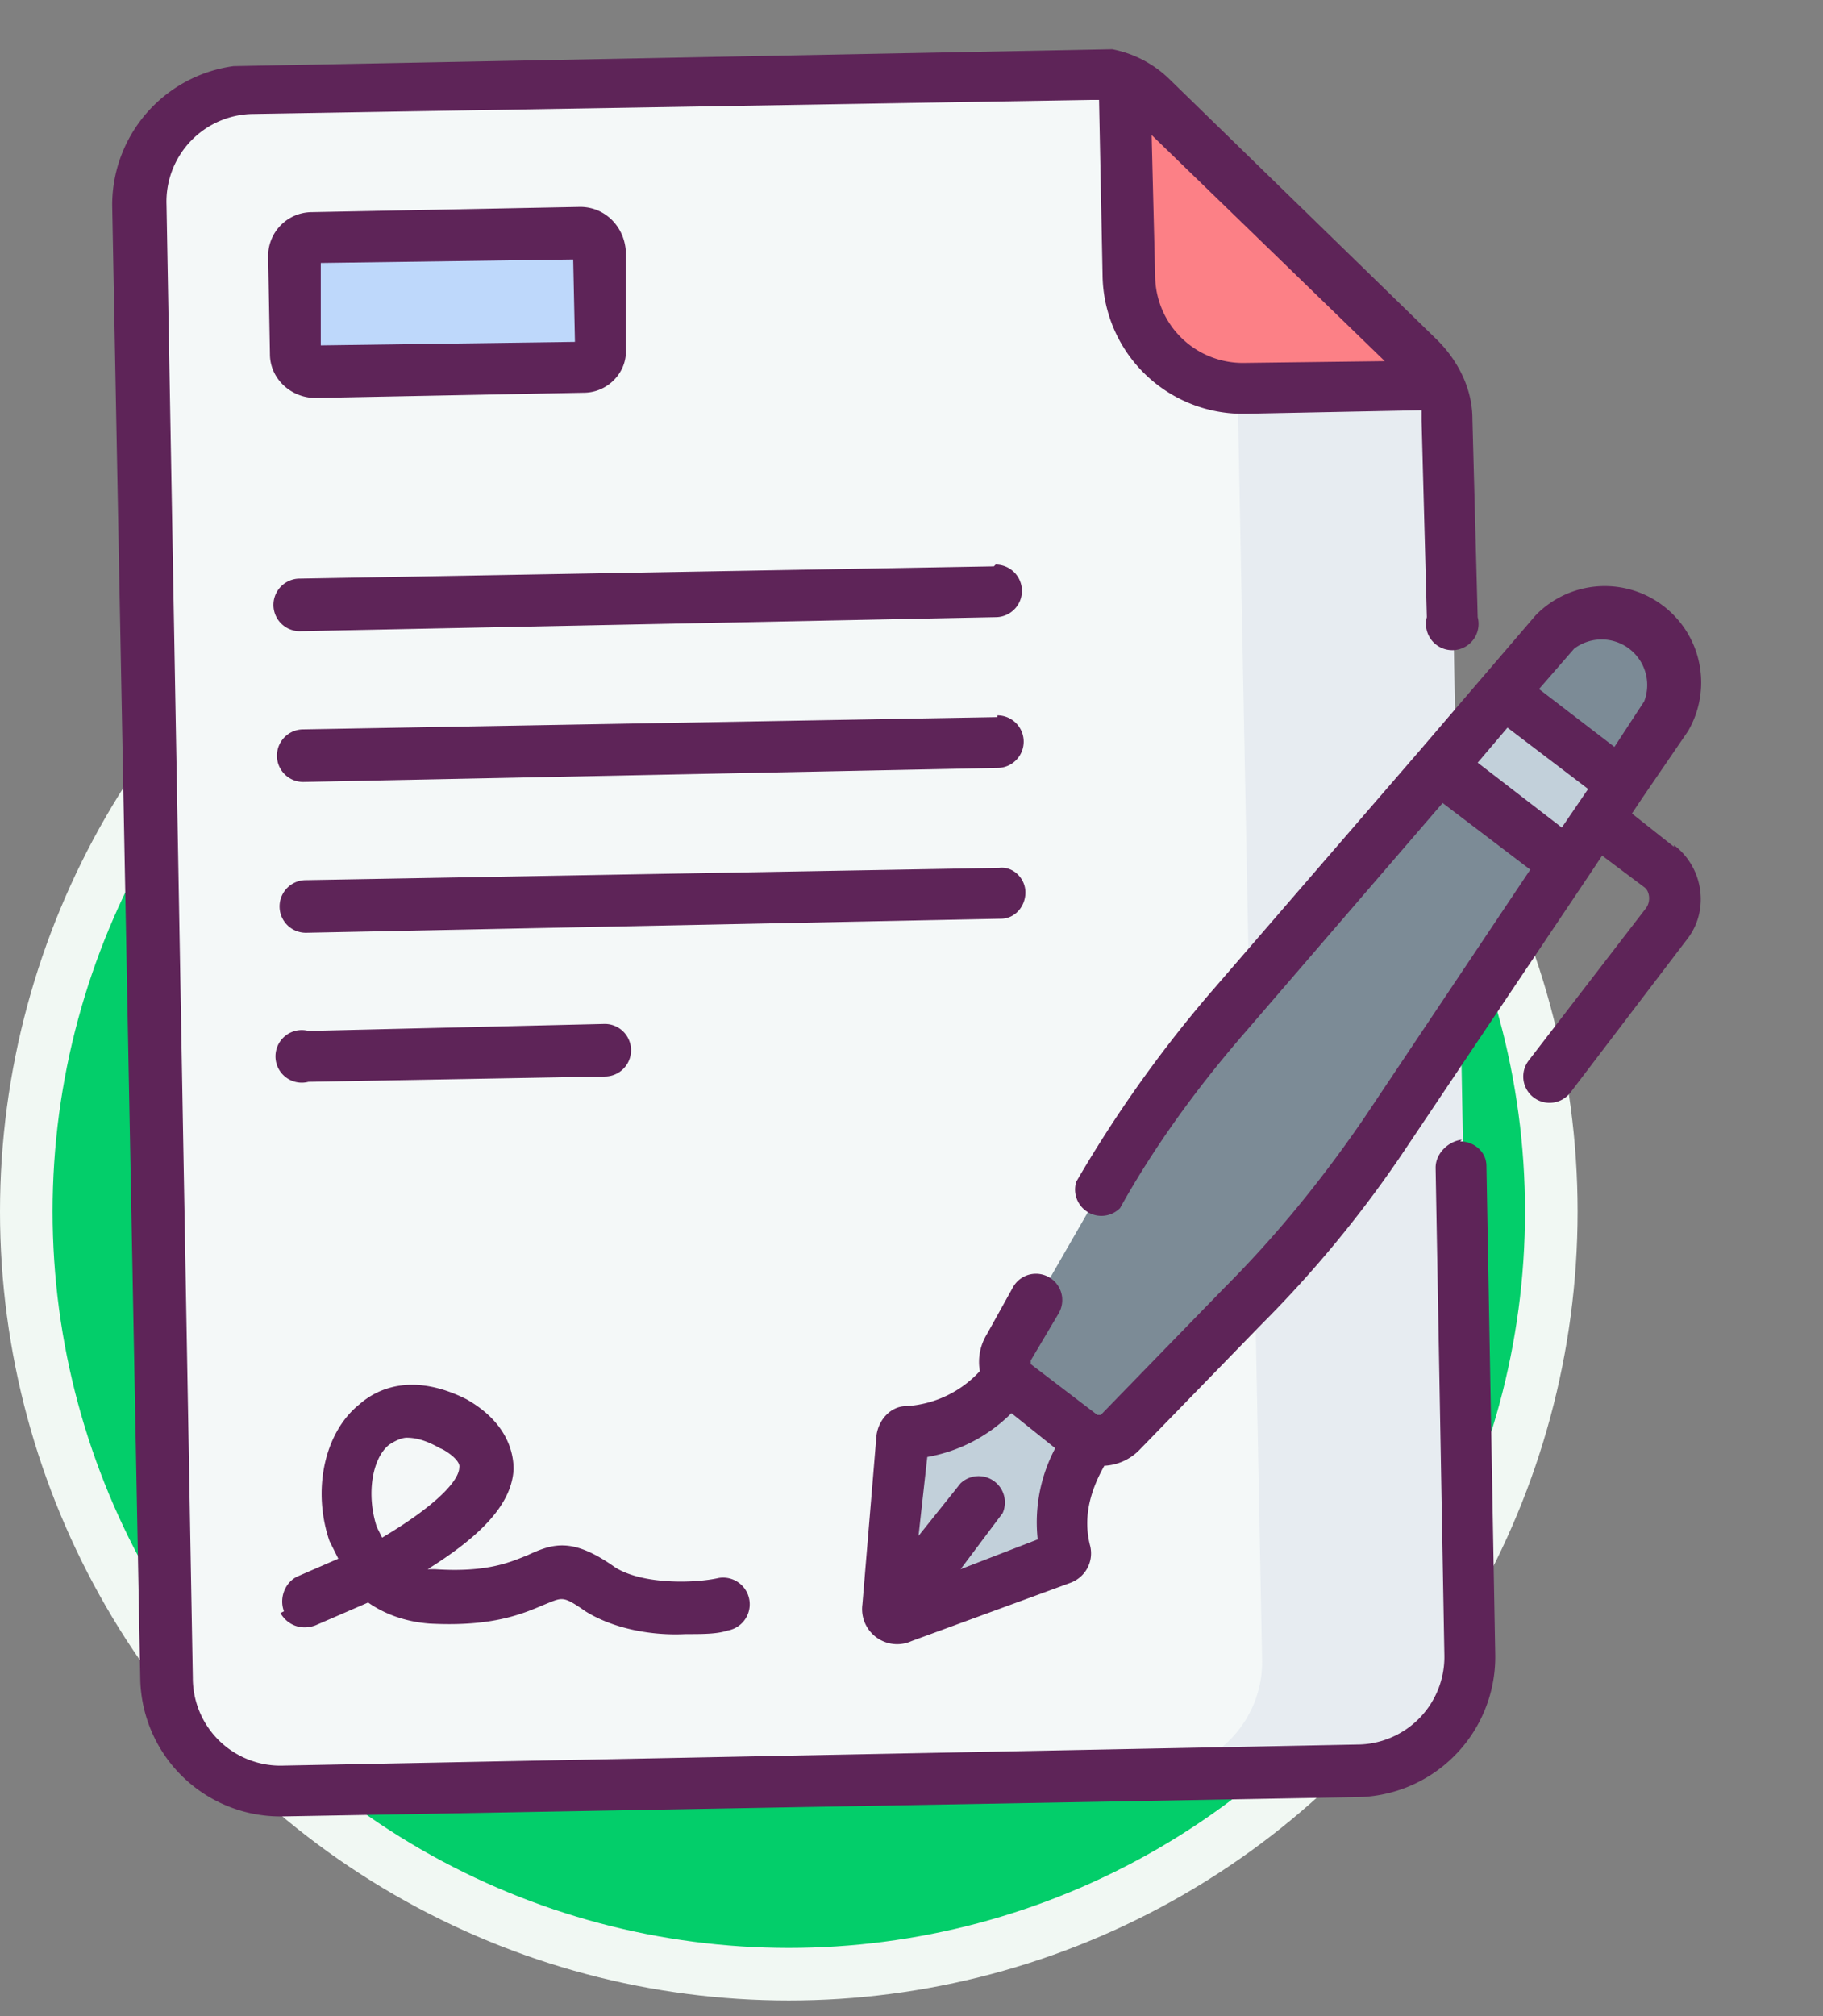 <svg xmlns="http://www.w3.org/2000/svg" fill="none" viewBox="0 0 104 115">
  <rect x="0" y="0" width="104" height="115" fill="#808080" stroke="none"/>
  <defs/>
  <g id="transparencia">
    <circle id="Ellipse 18" cx="45" cy="69.1" r="43.5" fill="#03CE6A" stroke="#F1F8F3" stroke-width="3"/>
    <g id="documento" clip-path="url(#clip0)">
      <path id="Vector" fill="#F4F8F8" d="M14.4 5c-3.6.1-6.5 3.1-6.4 6.7l1.5 84c.1 3.6 3 6.5 6.7 6.4l61.3-1.1c3.6 0 6.5-3 6.4-6.6l-1.3-70.5a5 5 0 00-1.5-3.4l-15.5-15a5 5 0 00-3.5-1.3L14.4 5z"/>
      <path id="Vector_2" fill="#E7ECF1" d="M71 22.1h-.4L72 94.6c.1 3.6-2.8 6.5-6.4 6.6l12-.2c3.6 0 6.5-3 6.4-6.6l-1.3-70.5a5 5 0 00-.5-2l-11 .2z"/>
      <path id="Vector_3" fill="#FC8086" d="M81.1 20.5l-15.5-15a5 5 0 00-1.4-.9l.2 11.1c0 3.6 3 6.5 6.6 6.4l11.1-.2a5 5 0 00-1-1.4z"/>
      <g id="Group">
        <g id="Group_2">
          <path id="Vector_4" fill="#C2D0DA" d="M62.8 81.3l-4.6-3.5c-2 2.7-4.1 3.8-6.4 3.9-.2 0-.3.1-.3.3l-.9 9.6c0 .5.4.8.9.6l9-3.3c.2 0 .3-.2.2-.4-.5-2.2 0-4.5 2.1-7.2z"/>
          <g id="Group_3" fill="#7C8B96">
            <path id="Vector_5" d="M89.1 46.8l-4.4-3.3-2.6.2-12 14.1a70.8 70.8 0 00-7.5 10.4l-5 8.7c-.5.7-.3 1.6.4 2.1l3.7 2.9c.7.5 1.6.4 2.2-.2l7-7.2c3-3 5.7-6.3 8-9.8l10.5-15.4-.3-2.5z"/>
            <path id="Vector_6" d="M94.2 35.5a4 4 0 00-5.5.5l-3 3.5v2l4.7 3.7 2-.5 2.7-3.8a4 4 0 00-1-5.4z"/>
          </g>
        </g>
        <path id="Vector_7" fill="#C2D0DA" d="M82 43.7l7.4 5.6 3-4.6-6.7-5.2-3.6 4.2z"/>
      </g>
      <path id="Vector_8" fill="#BED8FB" d="M33.3 21l-15.4.2a1 1 0 01-1-1l-.1-5.6c0-.5.4-1 1-1l15.3-.3c.6 0 1 .4 1 1l.2 5.6c0 .6-.5 1-1 1z"/>
      <g id="Group 138" fill="#5E2458">
        <path id="Vector_9" d="M95.5 48.3l-2.4-1.9.6-.9 2.6-3.8a5.5 5.5 0 00-8.7-6.6l-3 3.5-3.6 4.2-12.1 14a72.5 72.5 0 00-7.5 10.6 1.5 1.5 0 002.5 1.5c2-3.6 4.5-7 7.2-10.1l11.2-13 5 3.8-9.5 14.2c-2.4 3.5-5 6.7-8 9.7l-7 7.2h-.2l-3.8-2.9v-.2l1.6-2.7a1.5 1.5 0 00-2.6-1.5l-1.5 2.7a3 3 0 00-.4 2.1 6.2 6.2 0 01-4.2 2c-.9 0-1.6.8-1.7 1.7l-.8 9.6a2 2 0 002.8 2.1l9-3.3c.9-.3 1.4-1.2 1.2-2.1-.4-1.5-.1-3 .8-4.6a3 3 0 002-.9l7-7.2c3-3 5.8-6.4 8.2-10L90.6 50l.8-1.2 2.4 1.8c.3.2.4.8.1 1.2l-6.7 8.7a1.5 1.5 0 102.4 1.8l6.7-8.8c1.2-1.6.9-4-.8-5.3zM54.8 89.5l2.4-3.2a1.5 1.5 0 00-2.4-1.7l-2.4 3 .5-4.5a9 9 0 004.8-2.5l2.5 2a9 9 0 00-1 5.2l-4.4 1.7zm35-52.5a2.6 2.6 0 014 3l-1.7 2.6-4.3-3.3 2-2.3zM86 41.5l4.6 3.5-1.5 2.2-4.8-3.7 1.7-2z"/>
        <path id="Vector_10" d="M16 92c.4.7 1.2 1 2 .7l3-1.3c1 .7 2.2 1.1 3.5 1.2 3.7.2 5.4-.6 6.6-1.1 1-.4 1-.5 2.3.4 1.6 1 3.8 1.4 5.7 1.3 1 0 1.8 0 2.4-.2A1.5 1.5 0 0041 90c-1.3.3-4.3.4-5.9-.6-2.4-1.7-3.5-1.4-5-.7-1 .4-2.3 1-5.3.8h-.4c3.2-2 4.8-3.8 4.9-5.7 0-1-.4-2.7-2.7-4-3.2-1.6-5.2-.5-6.1.3-2 1.6-2.7 4.9-1.7 7.8l.5 1-2.3 1c-.7.3-1.1 1.2-.8 2zm6.2-9.6c.3-.2.7-.4 1-.4.6 0 1.2.2 1.9.6.3.1 1.2.7 1.1 1.1 0 .7-1.2 2.1-4.4 4l-.3-.6c-.6-1.8-.3-3.9.7-4.7z"/>
        <path id="Vector_11" d="M56.7 32.3l-39.6.7a1.5 1.5 0 100 3l39.7-.8a1.5 1.5 0 100-3z"/>
        <path id="Vector_12" d="M56.9 40.9l-39.6.7a1.5 1.5 0 100 3l39.6-.8a1.5 1.5 0 100-3z"/>
        <path id="Vector_13" d="M58.5 50.9c0-.8-.7-1.5-1.5-1.4l-39.6.7a1.5 1.5 0 10.1 3l39.6-.8c.8 0 1.4-.7 1.4-1.5z"/>
        <path id="Vector_14" d="M17.7 61.7l16.8-.3a1.5 1.5 0 000-3l-16.9.4a1.5 1.5 0 100 2.9z"/>
        <path id="Vector_15" d="M83.4 65c-.8.1-1.5.8-1.5 1.6l.5 27.8a5 5 0 01-5 5.1l-61.2 1.2a5 5 0 01-5.2-5l-1.5-84a5 5 0 015-5.2l47.7-.8h.5l.2 10a8 8 0 008.2 7.9l10-.2v.6l.3 11.2a1.5 1.5 0 102.9 0L84 23.9c0-1.7-.8-3.3-2-4.5L66.7 4.5A6.4 6.4 0 0062 2.7l-47.7 1a8 8 0 00-7.9 8l1.6 84a8 8 0 008.1 7.9l61.3-1.1a8 8 0 007.9-8.2l-.5-27.8c0-.8-.7-1.4-1.5-1.4zM79 20.6l-8 .1a5 5 0 01-5.1-5l-.2-8L79 20.6z"/>
        <path id="Vector_16" d="M18 22.7l15.3-.3c1.4 0 2.5-1.2 2.4-2.5v-5.6c-.1-1.4-1.2-2.5-2.6-2.5l-15.3.3a2.5 2.5 0 00-2.5 2.6l.1 5.5c0 1.4 1.2 2.5 2.6 2.5zm.3-7.7l14.4-.2.1 4.7-14.5.2V15z"/>
      </g>
    </g>
  </g>
  <defs>
    <clipPath id="clip0">
      <path fill="#fff" d="M0 0h100v100H0z" transform="rotate(-1.1 209 -77.8)"/>
    </clipPath>
  </defs>
</svg>